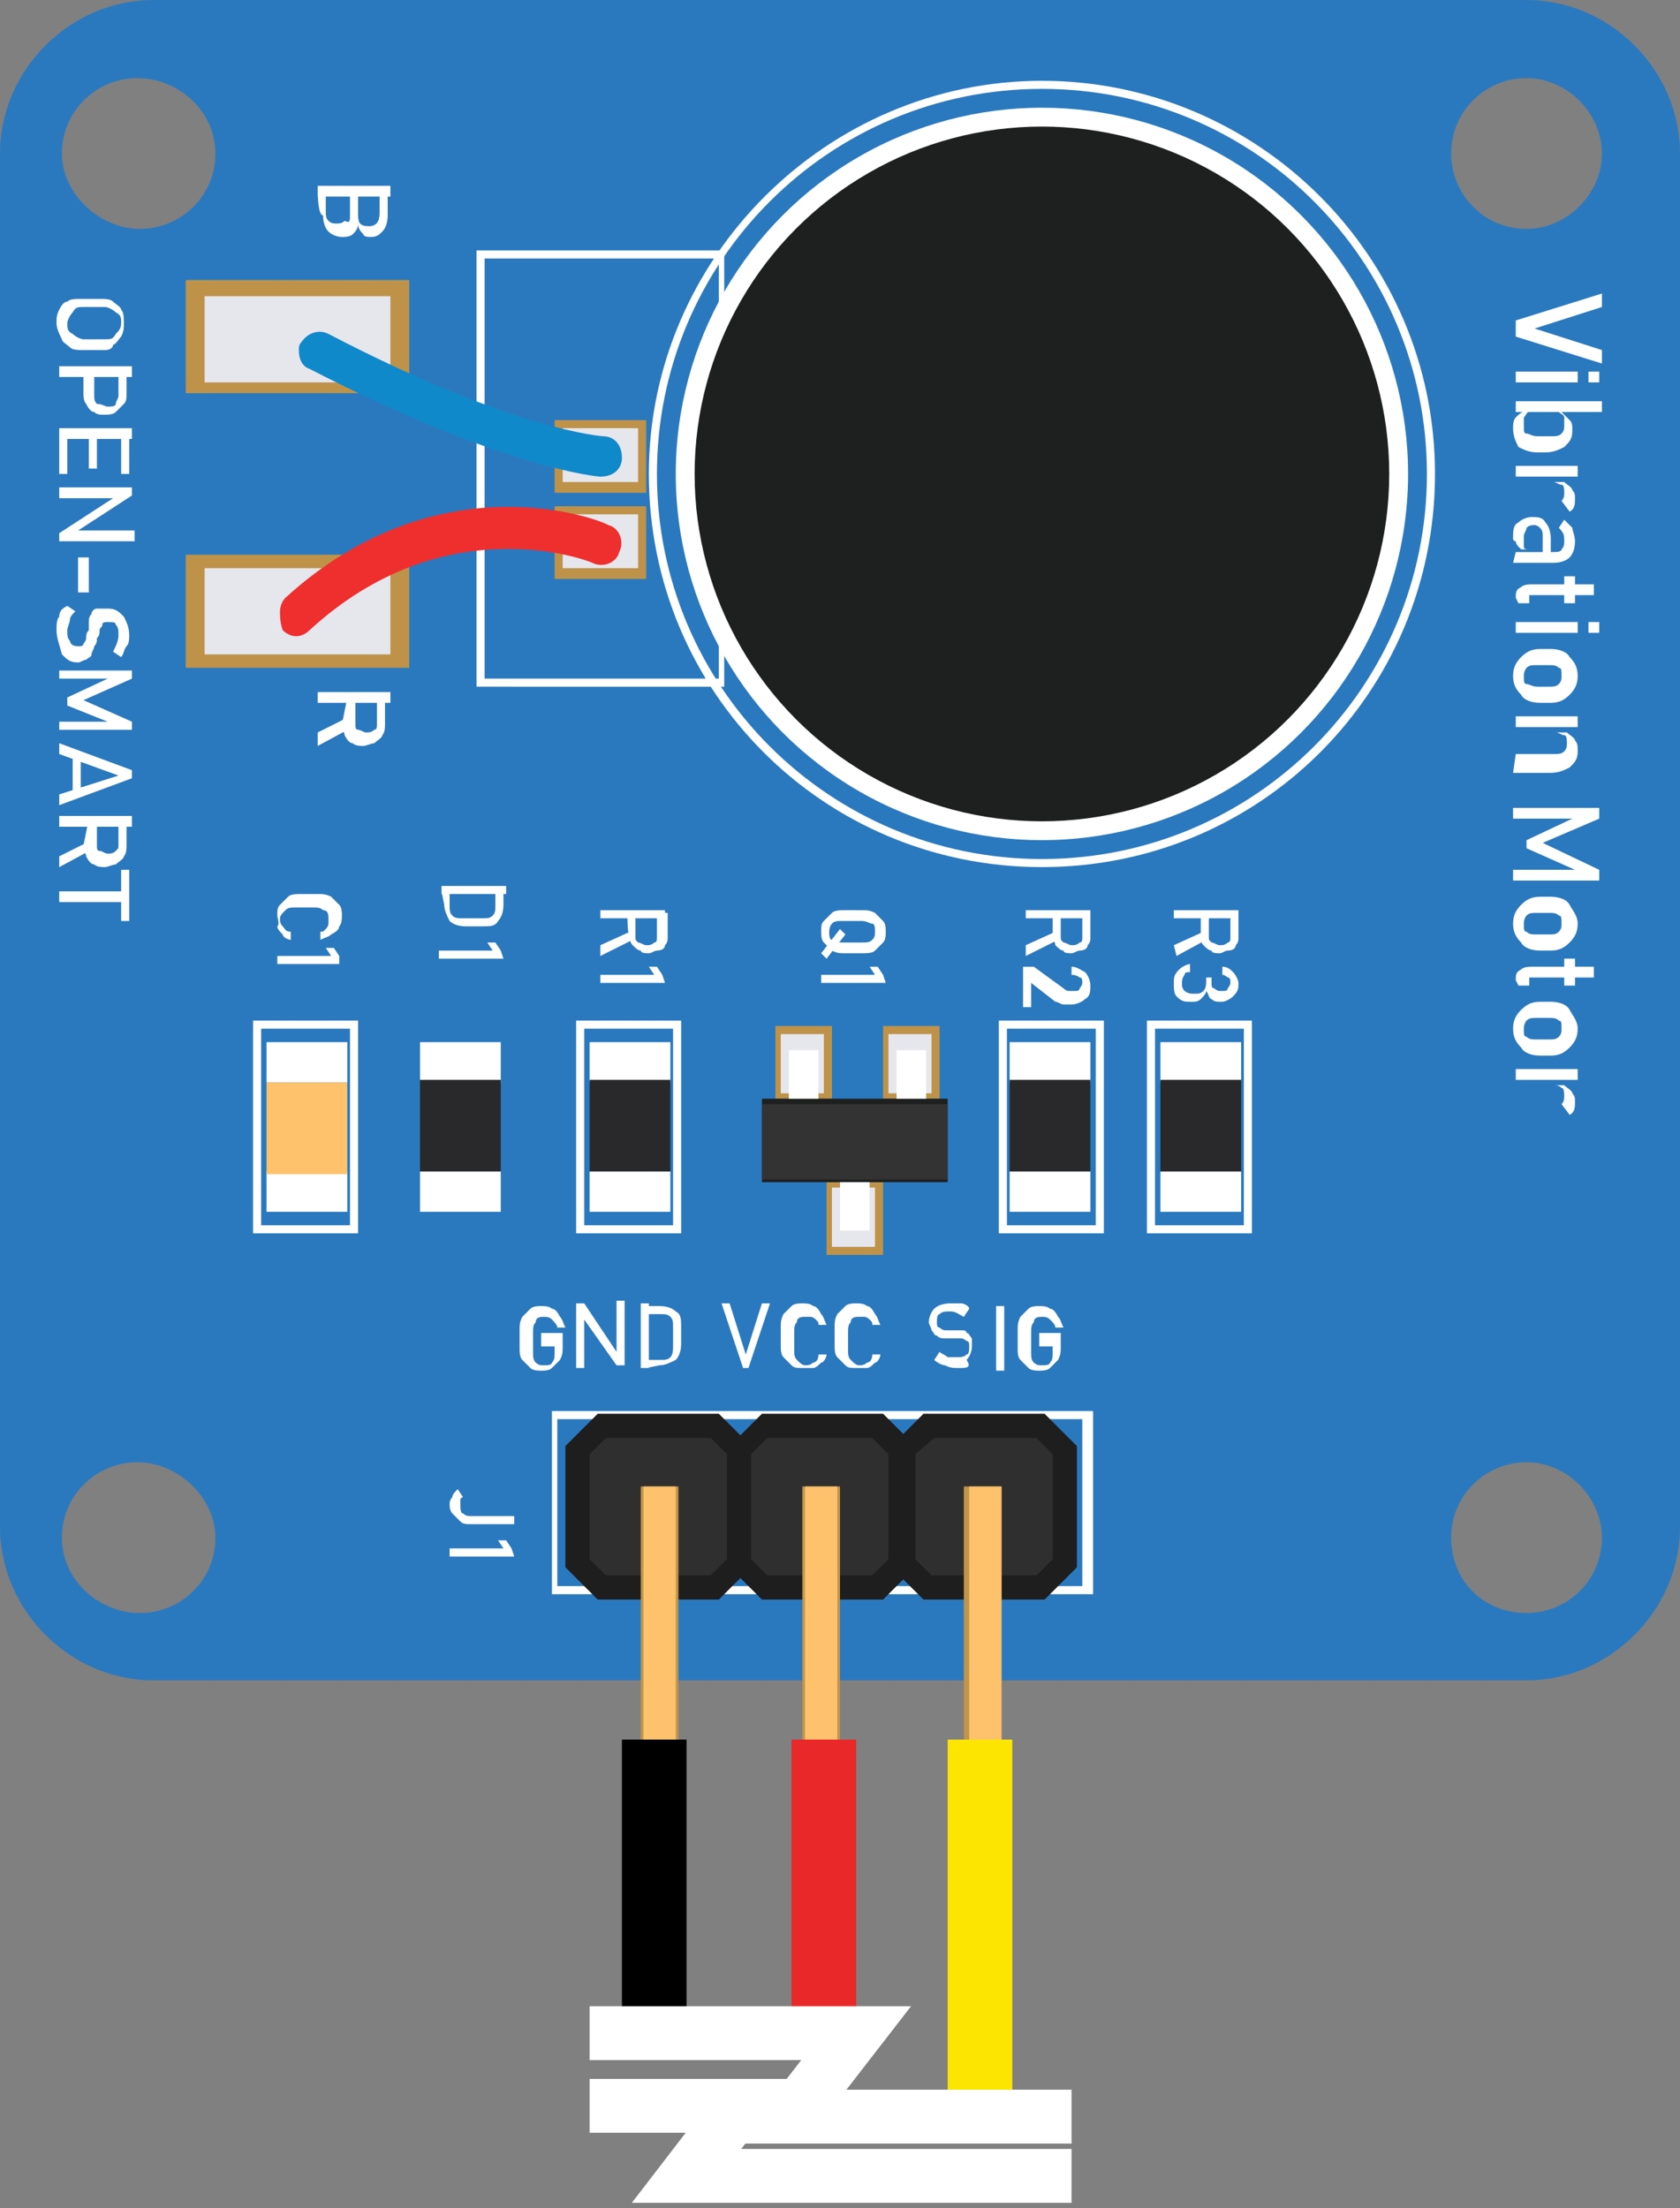 <?xml version="1.0" encoding="utf-8"?>
<!-- Generator: Adobe Illustrator 23.0.1, SVG Export Plug-In . SVG Version: 6.00 Build 0)  -->
<svg version="1.1" id="Layer_1" xmlns="http://www.w3.org/2000/svg" xmlns:xlink="http://www.w3.org/1999/xlink" x="0px" y="0px"
	 viewBox="0 0 62.4 82" style="enable-background:new 0 0 62.4 82;" xml:space="preserve">
<rect x="0" y="0" width="62.4" height="82" fill="#808080" stroke="none"/>
<style type="text/css">
	.st0{display:none;}
	.st1{fill:#2A79BF;}
	.st2{fill:#FFFFFF;}
	.st3{fill:#BE9349;}
	.st4{fill:#E6E6ED;}
	.st5{fill:#1089CA;}
	.st6{fill:#EE2F2E;}
	.st7{fill:#1E201F;}
	.st8{fill:#302F2F;}
	.st9{fill:#1E1E1E;}
	.st10{fill:#C1954C;}
	.st11{fill:#FDC26B;}
	.st12{fill:#FFD49C;}
	.st13{fill:#29292B;}
	.st14{fill:#323332;}
	.st15{fill:#FCE500;}
	.st16{fill:#E9282A;}
	.st17{fill:none;stroke:#FFFFFF;stroke-width:2;stroke-miterlimit:10;}
</style>
<g class="st0">
</g>
<g id="PCB">
</g>
<g id="silk_screen">
</g>
<g id="Pad">
</g>
<g id="component">
	<g>
		<g>
			<g>
				<path class="st1" d="M62.4,56.7v-51c0-3.1-2.6-5.7-5.7-5.7h-51C2.6,0,0,2.6,0,5.7v51c0,3.1,2.6,5.7,5.7,5.7h51
					C59.8,62.4,62.4,59.8,62.4,56.7z M2.3,5.7c0-1.6,1.3-2.8,2.8-2.8S8,4.1,8,5.7S6.7,8.5,5.2,8.5S2.3,7.2,2.3,5.7z M53.9,5.7
					c0-1.6,1.3-2.8,2.8-2.8s2.8,1.3,2.8,2.8s-1.3,2.8-2.8,2.8C55.1,8.5,53.9,7.2,53.9,5.7z M2.3,57.1c0-1.6,1.3-2.8,2.8-2.8
					S8,55.6,8,57.1c0,1.6-1.3,2.8-2.8,2.8S2.3,58.7,2.3,57.1z M53.9,57.1c0-1.6,1.3-2.8,2.8-2.8s2.8,1.3,2.8,2.8
					c0,1.6-1.3,2.8-2.8,2.8C55.1,59.9,53.9,58.7,53.9,57.1z"/>
			</g>
		</g>
		<g>
			<path class="st2" d="M24.1,17.6C24.1,9.6,30.7,3,38.7,3s14.6,6.5,14.6,14.6s-6.5,14.6-14.6,14.6S24.1,25.7,24.1,17.6z M53,17.6
				c0-7.9-6.4-14.3-14.3-14.3S24.4,9.7,24.4,17.6s6.4,14.3,14.3,14.3S53,25.5,53,17.6z"/>
		</g>
		<g>
			<path class="st2" d="M17.7,25.6V9.3h9.2v16.2H17.7z M18,9.6v15.6h8.7V9.6H18z"/>
		</g>
		<g>
			<path class="st2" d="M42.6,45.8v-7.9h3.9v7.9H42.6z M42.9,38.2v7.3h3.3v-7.3H42.9z"/>
		</g>
		<g>
			<path class="st2" d="M37.1,45.8v-7.9H41v7.9H37.1z M37.4,38.2v7.3h3.3v-7.3H37.4z"/>
		</g>
		<g>
			<path class="st2" d="M21.4,45.8v-7.9h3.9v7.9H21.4z M21.7,38.2v7.3H25v-7.3H21.7z"/>
		</g>
		<g>
			<path class="st2" d="M9.4,45.8v-7.9h3.9v7.9H9.4z M9.7,38.2v7.3H13v-7.3H9.7z"/>
		</g>
		<g>
			<path class="st2" d="M20.5,59.2v-6.8h20.1v6.8H20.5z M20.7,52.7v6.2h19.5v-6.2H20.7z"/>
		</g>
		<g>
			<path class="st2" d="M11.8,6.9h2.7v0.4h-2.7V6.9z M11.8,7.1h0.3v0.7c0,0.2,0,0.3,0.1,0.4c0.1,0.1,0.2,0.1,0.3,0.1l0,0
				c0.1,0,0.2,0,0.3-0.1C13,8.3,13,8.2,13,8V7.2h0.3V8c0,0.3,0.1,0.4,0.4,0.4s0.4-0.2,0.4-0.5V7.2h0.3V8c0,0.3-0.1,0.5-0.2,0.6
				S14,8.8,13.8,8.8c-0.1,0-0.3,0-0.3-0.1c-0.1-0.1-0.2-0.2-0.2-0.4c0,0.2-0.1,0.3-0.2,0.4c-0.1,0.1-0.3,0.1-0.4,0.1l0,0
				c-0.2,0-0.4-0.1-0.5-0.2c-0.1-0.1-0.2-0.3-0.2-0.6C11.8,8,11.8,7.1,11.8,7.1z"/>
		</g>
		<g>
			<path class="st2" d="M43.6,33.8h2.4v0.3h-2.4V33.8z M44.6,33.9h0.3v0.9c0,0.1,0,0.1,0.1,0.2c0.1,0,0.2,0.1,0.3,0.1s0.2,0,0.3-0.1
				c0.1,0,0.1-0.1,0.1-0.2v-0.9h0.3v0.9c0,0.1,0,0.2-0.1,0.3c0,0.1-0.1,0.2-0.3,0.2c-0.1,0-0.2,0.1-0.3,0.1c-0.1,0-0.3,0-0.3-0.1
				c-0.1,0-0.2-0.1-0.3-0.2s-0.1-0.2-0.1-0.3L44.6,33.9L44.6,33.9z M43.6,35.1l1.1-0.5l0.1,0.3l-1.1,0.6L43.6,35.1L43.6,35.1z"/>
			<path class="st2" d="M43.6,36.5c0-0.2,0-0.3,0.2-0.5c0.1-0.1,0.3-0.2,0.4-0.2l0,0v0.3l0,0c-0.1,0-0.2,0-0.2,0.1
				c0,0-0.1,0.1-0.1,0.3c0,0.1,0,0.2,0.1,0.3c0,0,0.1,0.1,0.3,0.1h0.1c0.1,0,0.2,0,0.3-0.1c0,0,0.1-0.1,0.1-0.3v-0.2H45v0.2
				c0,0.1,0,0.2,0.1,0.2c0,0,0.1,0.1,0.2,0.1h0.1c0.1,0,0.2,0,0.2-0.1c0,0,0.1-0.1,0.1-0.2s0-0.2-0.1-0.2c0,0-0.1-0.1-0.2-0.1l0,0
				v-0.3l0,0c0.2,0,0.3,0.1,0.4,0.2c0.1,0.1,0.2,0.3,0.2,0.4c0,0.2,0,0.3-0.2,0.5c-0.1,0.1-0.3,0.2-0.4,0.2h-0.1
				c-0.1,0-0.2,0-0.3-0.1c-0.1,0-0.1-0.2-0.2-0.3c0,0.1-0.1,0.2-0.2,0.3c-0.1,0.1-0.2,0.1-0.3,0.1h-0.1c-0.2,0-0.3,0-0.5-0.2
				C43.6,36.9,43.6,36.7,43.6,36.5z"/>
		</g>
		<g>
			<path class="st2" d="M56.3,11.9l3.2-1v0.5l-2.5,0.8l2.5,0.8v0.5l-3.2-1V11.9z"/>
			<path class="st2" d="M59,13.8h0.4v0.4H59V13.8z M56.3,13.8h2.3v0.4h-2.3V13.8z"/>
			<path class="st2" d="M56.3,14.9h3.2v0.4h-3.2V14.9z M56.2,15.9c0-0.1,0-0.3,0.1-0.4c0.1-0.1,0.2-0.2,0.3-0.2l0.5,0
				c-0.1,0-0.2,0-0.3,0s-0.1,0.1-0.2,0.2c0,0.1,0,0.1,0,0.3s0,0.3,0.1,0.3s0.2,0.1,0.4,0.1h0.5c0.2,0,0.3,0,0.4-0.1s0.1-0.2,0.1-0.3
				c0-0.1,0-0.2,0-0.3c0-0.1-0.1-0.1-0.2-0.2c-0.1,0-0.1,0-0.3,0l0.4,0c0.1,0.1,0.2,0.2,0.3,0.3c0.1,0.1,0.1,0.2,0.1,0.4
				c0,0.3-0.1,0.4-0.3,0.6c-0.2,0.1-0.4,0.2-0.7,0.2h-0.3c-0.3,0-0.5-0.1-0.7-0.2C56.3,16.4,56.2,16.2,56.2,15.9z"/>
			<path class="st2" d="M56.3,17.3h2.3v0.4h-2.3V17.3z M58,18.6c0.1-0.1,0.1-0.2,0.1-0.3s0-0.3-0.1-0.3s-0.2-0.1-0.3-0.1l0.4,0
				c0.1,0.1,0.3,0.2,0.3,0.3c0.1,0.1,0.1,0.2,0.1,0.3c0,0.2,0,0.4-0.2,0.5L58,18.6z"/>
			<path class="st2" d="M56.2,20c0-0.3,0-0.5,0.2-0.6c0.1-0.1,0.3-0.2,0.5-0.2c0.2,0,0.4,0,0.5,0.2c0.1,0.1,0.2,0.3,0.2,0.6v0.6
				l-0.3,0v-0.7c0-0.1,0-0.2-0.1-0.3c0,0-0.1-0.1-0.2-0.1c-0.1,0-0.2,0-0.3,0.1c0,0.1-0.1,0.2-0.1,0.3c0,0.2,0,0.3,0,0.4
				s0.1,0.1,0.2,0.1l-0.3,0c0,0-0.1-0.1-0.1-0.1c0,0-0.1-0.1-0.1-0.2C56.3,20.1,56.2,20.1,56.2,20z M56.3,20.5h1.4
				c0.1,0,0.3,0,0.3-0.1c0.1-0.1,0.1-0.2,0.1-0.3c0-0.2,0-0.3-0.2-0.5l0.2-0.3c0.1,0.1,0.2,0.2,0.3,0.3c0,0.1,0.1,0.3,0.1,0.5
				c0,0.3-0.1,0.5-0.2,0.6c-0.1,0.1-0.3,0.2-0.6,0.2h-1.5L56.3,20.5L56.3,20.5z"/>
			<path class="st2" d="M58.1,21.4h0.4v1h-0.4V21.4z M56.3,22.2c0-0.2,0-0.3,0.2-0.4c0.1-0.1,0.3-0.1,0.4-0.1h2.3v0.4h-2.3
				c0,0-0.1,0-0.1,0s0,0,0,0.1v0.2h-0.4L56.3,22.2L56.3,22.2z"/>
			<path class="st2" d="M59,23.1h0.4v0.4H59V23.1z M56.3,23.1h2.3v0.4h-2.3V23.1z"/>
			<path class="st2" d="M56.2,25.1c0-0.3,0.1-0.5,0.3-0.7c0.2-0.2,0.4-0.3,0.7-0.3h0.4c0.3,0,0.6,0.1,0.7,0.3
				c0.2,0.2,0.3,0.4,0.3,0.7s-0.1,0.5-0.3,0.7c-0.2,0.2-0.4,0.3-0.7,0.3h-0.4c-0.3,0-0.6-0.1-0.7-0.3C56.3,25.6,56.2,25.4,56.2,25.1
				z M56.6,25.1c0,0.2,0,0.3,0.1,0.3s0.2,0.1,0.4,0.1h0.4c0.2,0,0.3,0,0.4-0.1s0.1-0.2,0.1-0.3c0-0.2,0-0.3-0.1-0.3
				c-0.1-0.1-0.2-0.1-0.4-0.1h-0.4c-0.2,0-0.3,0-0.4,0.1C56.7,24.8,56.6,24.9,56.6,25.1z"/>
			<path class="st2" d="M56.3,26.6h2.3v0.4h-2.3V26.6z M56.3,28h1.4c0.2,0,0.3,0,0.4-0.1c0.1-0.1,0.1-0.2,0.1-0.3s0-0.3-0.1-0.3
				s-0.2-0.1-0.3-0.1l0.4,0c0.1,0.1,0.3,0.2,0.3,0.3c0.1,0.1,0.1,0.2,0.1,0.4c0,0.3-0.1,0.4-0.3,0.6c-0.2,0.1-0.4,0.2-0.7,0.2h-1.4
				L56.3,28L56.3,28z"/>
			<path class="st2" d="M57.3,31.3l2.1,1v0.4h-3.2v-0.4h2.4l-0.1,0l-1.8-0.8v-0.3l1.7-0.8l0.2,0h-2.4v-0.4h3.2v0.4L57.3,31.3z"/>
			<path class="st2" d="M56.2,34.3c0-0.3,0.1-0.5,0.3-0.7c0.2-0.2,0.4-0.3,0.7-0.3h0.4c0.3,0,0.6,0.1,0.7,0.3s0.3,0.4,0.3,0.7
				c0,0.3-0.1,0.5-0.3,0.7c-0.2,0.2-0.4,0.3-0.7,0.3h-0.4c-0.3,0-0.6-0.1-0.7-0.3C56.3,34.8,56.2,34.6,56.2,34.3z M56.6,34.3
				c0,0.2,0,0.3,0.1,0.3c0.1,0.1,0.2,0.1,0.4,0.1h0.4c0.2,0,0.3,0,0.4-0.1c0.1-0.1,0.1-0.2,0.1-0.3c0-0.2,0-0.3-0.1-0.3
				c-0.1-0.1-0.2-0.1-0.4-0.1h-0.4c-0.2,0-0.3,0-0.4,0.1C56.7,34,56.6,34.1,56.6,34.3z"/>
			<path class="st2" d="M58.1,35.6h0.4v1h-0.4V35.6z M56.3,36.4c0-0.2,0-0.3,0.2-0.4c0.1-0.1,0.3-0.1,0.4-0.1h2.3v0.4h-2.3
				c0,0-0.1,0-0.1,0c0,0,0,0,0,0.1v0.2h-0.4L56.3,36.4L56.3,36.4z"/>
			<path class="st2" d="M56.2,38.2c0-0.3,0.1-0.5,0.3-0.7c0.2-0.2,0.4-0.3,0.7-0.3h0.4c0.3,0,0.6,0.1,0.7,0.3s0.3,0.4,0.3,0.7
				c0,0.3-0.1,0.5-0.3,0.7s-0.4,0.3-0.7,0.3h-0.4c-0.3,0-0.6-0.1-0.7-0.3C56.3,38.7,56.2,38.5,56.2,38.2z M56.6,38.2
				c0,0.2,0,0.3,0.1,0.3c0.1,0.1,0.2,0.1,0.4,0.1h0.4c0.2,0,0.3,0,0.4-0.1c0.1-0.1,0.1-0.2,0.1-0.3c0-0.2,0-0.3-0.1-0.3
				c-0.1-0.1-0.2-0.1-0.4-0.1h-0.4c-0.2,0-0.3,0-0.4,0.1C56.7,37.9,56.6,38,56.6,38.2z"/>
			<path class="st2" d="M56.3,39.7h2.3v0.4h-2.3V39.7z M58,41c0.1-0.1,0.1-0.2,0.1-0.3c0-0.1,0-0.3-0.1-0.3
				c-0.1-0.1-0.2-0.1-0.3-0.1l0.4,0c0.1,0.1,0.3,0.2,0.3,0.3c0.1,0.1,0.1,0.2,0.1,0.3c0,0.2,0,0.4-0.2,0.5L58,41z"/>
		</g>
		<g>
			<path class="st2" d="M38.1,33.8h2.4v0.3h-2.4V33.8z M39.1,33.9h0.3v0.9c0,0.1,0,0.1,0.1,0.2c0.1,0,0.2,0.1,0.3,0.1s0.2,0,0.3-0.1
				c0.1,0,0.1-0.1,0.1-0.2v-0.9h0.3v0.9c0,0.1,0,0.2-0.1,0.3c0,0.1-0.1,0.2-0.3,0.2c-0.1,0-0.2,0.1-0.3,0.1c-0.1,0-0.3,0-0.3-0.1
				c-0.1,0-0.2-0.1-0.3-0.2c0-0.1-0.1-0.2-0.1-0.3L39.1,33.9L39.1,33.9z M38.1,35.1l1.1-0.5l0.1,0.3l-1.2,0.6V35.1z"/>
			<path class="st2" d="M38.1,35.9h0.3l1.1,0.8c0,0,0.1,0.1,0.2,0.1s0.1,0,0.2,0l0,0c0.1,0,0.2,0,0.2-0.1c0,0,0.1-0.1,0.1-0.2
				s0-0.2-0.1-0.2c0,0-0.1-0.1-0.3-0.1l0,0v-0.3l0,0c0.2,0,0.3,0.1,0.5,0.2c0.1,0.1,0.2,0.3,0.2,0.5c0,0.2,0,0.4-0.2,0.5
				c-0.1,0.1-0.3,0.2-0.5,0.2l0,0c-0.1,0-0.2,0-0.3,0c-0.1,0-0.2-0.1-0.3-0.1l-0.9-0.7v0.9h-0.3V35.9z"/>
		</g>
		<g>
			<path class="st2" d="M30.5,34.6c0-0.2,0-0.3,0.1-0.4c0.1-0.1,0.2-0.2,0.3-0.3c0.1-0.1,0.3-0.1,0.5-0.1H32c0.2,0,0.3,0,0.5,0.1
				c0.1,0.1,0.2,0.2,0.3,0.3s0.1,0.3,0.1,0.4s0,0.3-0.1,0.4c-0.1,0.1-0.2,0.2-0.3,0.3s-0.3,0.1-0.5,0.1h-0.6c-0.2,0-0.3,0-0.5-0.1
				c-0.1-0.1-0.2-0.2-0.3-0.3C30.5,34.9,30.5,34.7,30.5,34.6z M30.8,34.6c0,0.1,0,0.3,0.1,0.3c0.1,0.1,0.2,0.1,0.4,0.1H32
				c0.2,0,0.3,0,0.4-0.1c0.1-0.1,0.1-0.2,0.1-0.3c0-0.1,0-0.3-0.1-0.3s-0.2-0.1-0.4-0.1h-0.7c-0.2,0-0.3,0-0.4,0.1
				C30.9,34.3,30.8,34.4,30.8,34.6z M30.5,35.4l0.7-0.9l0.2,0.2l-0.7,0.9L30.5,35.4z"/>
			<path class="st2" d="M32.9,36.5h-2.4v-0.3h2l-0.2-0.3h0.3l0.2,0.3L32.9,36.5L32.9,36.5z"/>
		</g>
		<g>
			<path class="st2" d="M22.3,33.8h2.4v0.3h-2.4V33.8z M23.3,33.9h0.3v0.9c0,0.1,0,0.1,0.1,0.2c0.1,0,0.2,0.1,0.3,0.1
				c0.1,0,0.2,0,0.3-0.1c0.1,0,0.1-0.1,0.1-0.2v-0.9h0.4v0.9c0,0.1,0,0.2-0.1,0.3c0,0.1-0.1,0.2-0.3,0.2c-0.1,0-0.2,0.1-0.3,0.1
				s-0.3,0-0.3-0.1c-0.1,0-0.2-0.1-0.3-0.2s-0.1-0.2-0.1-0.3C23.3,34.8,23.3,33.9,23.3,33.9z M22.3,35.1l1.1-0.5l0.1,0.3l-1.2,0.6
				V35.1z"/>
			<path class="st2" d="M24.7,36.5h-2.4v-0.3h2l-0.2-0.3h0.3l0.2,0.3L24.7,36.5L24.7,36.5z"/>
		</g>
		<g>
			<path class="st2" d="M16.4,32.9h2.4v0.3h-2.4V32.9z M16.4,33.1h0.3v0.5c0,0.2,0,0.3,0.1,0.4c0.1,0.1,0.2,0.1,0.4,0.1h0.7
				c0.2,0,0.3,0,0.4-0.1c0.1-0.1,0.1-0.2,0.1-0.4v-0.5h0.3v0.5c0,0.3-0.1,0.5-0.2,0.6c-0.1,0.2-0.3,0.2-0.6,0.2h-0.6
				c-0.3,0-0.5-0.1-0.6-0.2c-0.1-0.2-0.2-0.4-0.2-0.6L16.4,33.1L16.4,33.1z"/>
			<path class="st2" d="M18.7,35.6h-2.4v-0.3h2l-0.2-0.3h0.3l0.2,0.3L18.7,35.6L18.7,35.6z"/>
		</g>
		<g>
			<path class="st2" d="M10.3,34c0-0.2,0-0.3,0.1-0.4c0.1-0.1,0.2-0.2,0.3-0.3c0.1-0.1,0.3-0.1,0.5-0.1h0.6c0.2,0,0.3,0,0.5,0.1
				c0.1,0.1,0.2,0.2,0.3,0.3c0.1,0.1,0.1,0.3,0.1,0.4c0,0.1,0,0.3-0.1,0.4c0,0.1-0.1,0.2-0.3,0.3c-0.1,0.1-0.2,0.1-0.4,0.2v-0.3
				c0.1,0,0.1,0,0.2-0.1c0,0,0.1-0.1,0.1-0.2c0-0.1,0-0.1,0-0.2c0-0.1,0-0.3-0.2-0.3c-0.1-0.1-0.2-0.1-0.4-0.1h-0.6
				c-0.2,0-0.3,0-0.4,0.1c-0.1,0.1-0.2,0.2-0.2,0.3c0,0.1,0,0.2,0.1,0.3s0.1,0.2,0.3,0.2v0.3c-0.1,0-0.3-0.1-0.3-0.2
				c-0.1-0.1-0.2-0.2-0.2-0.3C10.4,34.3,10.3,34.1,10.3,34z"/>
			<path class="st2" d="M12.7,35.8h-2.4v-0.3h2l-0.2-0.3h0.3l0.2,0.3V35.8z"/>
		</g>
		<g>
			<path class="st2" d="M16.7,55.9c0-0.1,0-0.2,0.1-0.3c0-0.1,0.1-0.2,0.2-0.3l0.2,0.3c0,0-0.1,0-0.1,0.1c0,0,0,0.1,0,0.2
				c0,0.1,0,0.3,0.1,0.3c0.1,0.1,0.2,0.1,0.3,0.1h1.6v0.3h-1.6c-0.2,0-0.3,0-0.4-0.1c-0.1-0.1-0.2-0.2-0.3-0.3
				C16.8,56.2,16.7,56.1,16.7,55.9z"/>
			<path class="st2" d="M19.1,57.8h-2.4v-0.3h2l-0.2-0.3h0.3l0.2,0.3L19.1,57.8L19.1,57.8z"/>
		</g>
		<g>
			<path class="st2" d="M20.1,49.5h0.8V50c0,0.2,0,0.3-0.1,0.5c-0.1,0.1-0.2,0.2-0.3,0.3s-0.3,0.1-0.4,0.1s-0.3,0-0.4-0.1
				c-0.1-0.1-0.2-0.2-0.3-0.3s-0.1-0.3-0.1-0.4v-0.7c0-0.2,0-0.3,0.1-0.5c0.1-0.1,0.2-0.2,0.3-0.3c0.1-0.1,0.3-0.1,0.4-0.1
				c0.1,0,0.3,0,0.4,0.1c0.1,0,0.2,0.1,0.3,0.3c0.1,0.1,0.1,0.2,0.2,0.4h-0.3c0-0.1-0.1-0.2-0.2-0.3c-0.1-0.1-0.2-0.1-0.3-0.1
				c-0.1,0-0.3,0-0.3,0.2c-0.1,0.1-0.1,0.2-0.1,0.4v0.7c0,0.2,0,0.3,0.1,0.4c0.1,0.1,0.2,0.1,0.3,0.1s0.3,0,0.3-0.1
				c0.1-0.1,0.1-0.2,0.1-0.4V50h-0.5L20.1,49.5L20.1,49.5z"/>
			<path class="st2" d="M21.4,50.8v-2.4h0.3l1.2,1.8l0,0v-1.9h0.3v2.4h-0.3L21.7,49l0,0v1.8C21.8,50.8,21.4,50.8,21.4,50.8z"/>
			<path class="st2" d="M24,50.8v-0.3h0.5c0.2,0,0.3,0,0.4-0.1S25,50.1,25,50v-0.7c0-0.2,0-0.3-0.1-0.4c-0.1-0.1-0.2-0.1-0.4-0.1H24
				v-0.3h0.5c0.3,0,0.5,0.1,0.6,0.2c0.2,0.1,0.2,0.3,0.2,0.6v0.6c0,0.3-0.1,0.5-0.2,0.6c-0.2,0.1-0.4,0.2-0.6,0.2L24,50.8L24,50.8z
				 M23.8,50.8v-2.4h0.3v2.4H23.8z"/>
		</g>
		<g>
			<path class="st2" d="M27.6,50.8l-0.8-2.4h0.3l0.6,1.9l0.6-1.9h0.3l-0.8,2.4H27.6z"/>
			<path class="st2" d="M29.8,50.8c-0.2,0-0.3,0-0.4-0.1c-0.1-0.1-0.2-0.2-0.3-0.3c-0.1-0.1-0.1-0.3-0.1-0.5v-0.6
				c0-0.2,0-0.3,0.1-0.5c0.1-0.1,0.2-0.2,0.3-0.3s0.3-0.1,0.4-0.1c0.1,0,0.3,0,0.4,0.1c0.1,0,0.2,0.1,0.3,0.3
				c0.1,0.1,0.1,0.2,0.2,0.4h-0.3c0-0.1,0-0.1-0.1-0.2c0,0-0.1-0.1-0.2-0.1c-0.1,0-0.1,0-0.2,0c-0.1,0-0.3,0-0.3,0.2
				c-0.1,0.1-0.1,0.2-0.1,0.4v0.6c0,0.2,0,0.3,0.1,0.4c0.1,0.1,0.2,0.2,0.3,0.2c0.1,0,0.2,0,0.3-0.1c0.1,0,0.2-0.1,0.2-0.3h0.3
				c0,0.1-0.1,0.3-0.2,0.3c-0.1,0.1-0.2,0.2-0.3,0.2C30,50.8,29.9,50.8,29.8,50.8z"/>
			<path class="st2" d="M31.8,50.8c-0.2,0-0.3,0-0.4-0.1c-0.1-0.1-0.2-0.2-0.3-0.3S31,50.1,31,49.9v-0.6c0-0.2,0-0.3,0.1-0.5
				c0.1-0.1,0.2-0.2,0.3-0.3s0.3-0.1,0.4-0.1c0.1,0,0.3,0,0.4,0.1c0.1,0,0.2,0.1,0.3,0.3c0.1,0.1,0.1,0.2,0.2,0.4h-0.3
				c0-0.1,0-0.1-0.1-0.2c0,0-0.1-0.1-0.2-0.1c0,0-0.1,0-0.2,0c-0.1,0-0.3,0-0.3,0.2c-0.1,0.1-0.1,0.2-0.1,0.4v0.6
				c0,0.2,0,0.3,0.1,0.4c0.1,0.1,0.2,0.2,0.3,0.2c0.1,0,0.2,0,0.3-0.1c0.1,0,0.2-0.1,0.2-0.3h0.3c0,0.1-0.1,0.3-0.2,0.3
				c-0.1,0.1-0.2,0.2-0.3,0.2C32,50.8,32,50.8,31.8,50.8z"/>
		</g>
		<g>
			<path class="st2" d="M35.6,50.8c-0.2,0-0.3,0-0.5-0.1c-0.1,0-0.3-0.1-0.4-0.2l0.2-0.3c0.1,0.1,0.2,0.1,0.3,0.2c0.1,0,0.2,0,0.3,0
				c0.2,0,0.3,0,0.4-0.1c0.1,0,0.1-0.2,0.1-0.3l0,0c0-0.1,0-0.2-0.1-0.2c0,0-0.1-0.1-0.2-0.1c-0.1,0-0.2,0-0.3,0s-0.2,0-0.3,0
				s-0.2,0-0.3-0.1c-0.1,0-0.1-0.1-0.2-0.2c0-0.1-0.1-0.2-0.1-0.3l0,0c0-0.2,0.1-0.4,0.2-0.5c0.1-0.1,0.3-0.2,0.6-0.2
				c0.1,0,0.3,0,0.4,0c0.1,0,0.3,0.1,0.3,0.2l-0.2,0.3c-0.2-0.1-0.3-0.2-0.5-0.2c-0.2,0-0.3,0-0.4,0.1c-0.1,0-0.1,0.2-0.1,0.3l0,0
				c0,0.1,0,0.2,0.1,0.2c0,0,0.1,0.1,0.2,0.1c0.1,0,0.2,0,0.3,0c0.1,0,0.2,0,0.3,0c0.1,0,0.2,0,0.2,0.1c0.1,0,0.1,0.1,0.2,0.2
				c0,0,0,0.2,0,0.3l0,0c0,0.2-0.1,0.4-0.2,0.5C36.1,50.8,35.9,50.8,35.6,50.8z"/>
			<path class="st2" d="M37.3,48.5v2.4h-0.3v-2.4H37.3z"/>
			<path class="st2" d="M38.6,49.5h0.8V50c0,0.2,0,0.3-0.1,0.5c-0.1,0.1-0.2,0.2-0.3,0.3c-0.1,0.1-0.3,0.1-0.4,0.1s-0.3,0-0.4-0.1
				c-0.1-0.1-0.2-0.2-0.3-0.3s-0.1-0.3-0.1-0.4v-0.7c0-0.2,0-0.3,0.1-0.5c0.1-0.1,0.2-0.2,0.3-0.3c0.1-0.1,0.3-0.1,0.4-0.1
				c0.1,0,0.3,0,0.4,0.1c0.1,0,0.2,0.1,0.3,0.3c0.1,0.1,0.1,0.2,0.2,0.4h-0.3c0-0.1-0.1-0.2-0.2-0.3c-0.1-0.1-0.2-0.1-0.3-0.1
				c-0.1,0-0.3,0-0.3,0.2c-0.1,0.1-0.1,0.2-0.1,0.4v0.7c0,0.2,0,0.3,0.1,0.4c0.1,0.1,0.2,0.1,0.3,0.1c0.1,0,0.3,0,0.3-0.1
				c0.1-0.1,0.1-0.2,0.1-0.4V50h-0.5L38.6,49.5L38.6,49.5z"/>
		</g>
		<g>
			<path class="st2" d="M2.1,12c0-0.2,0-0.3,0.1-0.5c0.1-0.2,0.2-0.3,0.3-0.3c0.1-0.1,0.3-0.1,0.5-0.1h0.7c0.2,0,0.4,0,0.5,0.1
				c0.1,0.1,0.3,0.2,0.3,0.3c0.1,0.1,0.1,0.3,0.1,0.5s0,0.3-0.1,0.5c-0.1,0.1-0.2,0.3-0.3,0.3C4.2,12.9,4.1,13,3.9,13H3.1
				c-0.2,0-0.4,0-0.5-0.1c-0.1-0.1-0.3-0.2-0.3-0.3C2.2,12.4,2.1,12.2,2.1,12z M2.5,12c0,0.2,0,0.3,0.2,0.4c0.1,0.1,0.3,0.2,0.4,0.2
				h0.8c0.2,0,0.3,0,0.4-0.2c0.1-0.1,0.2-0.2,0.2-0.4s0-0.3-0.2-0.4c-0.1-0.1-0.3-0.2-0.4-0.2H3.1c-0.2,0-0.3,0-0.4,0.2
				C2.6,11.7,2.5,11.9,2.5,12z"/>
			<path class="st2" d="M2.2,13.6h2.7v0.4H2.2V13.6z M3.2,13.8h0.3v0.9c0,0.1,0,0.2,0.1,0.3C3.8,15,3.9,15.1,4,15.1s0.3,0,0.3-0.1
				s0.1-0.2,0.1-0.3v-0.9h0.3v0.8c0,0.2,0,0.3-0.1,0.4c-0.1,0.1-0.2,0.2-0.3,0.3c-0.1,0.1-0.3,0.1-0.4,0.1c-0.2,0-0.3,0-0.4-0.1
				c-0.1,0-0.2-0.1-0.3-0.3c-0.1-0.1-0.1-0.3-0.1-0.4V13.8z"/>
			<path class="st2" d="M2.2,15.9h2.7v0.4H2.2V15.9z M4.5,16.1h0.3v1.5H4.5V16.1z M3.3,16.1h0.3v1.3H3.3V16.1z M2.2,16.1h0.3v1.5
				H2.2V16.1z"/>
			<path class="st2" d="M2.2,18.1h2.7v0.3l-2,1.3l0,0h2.1v0.4H2.2v-0.3l2-1.3l0,0H2.2V18.1z"/>
			<path class="st2" d="M3.3,20.7V22H2.9v-1.3H3.3z"/>
			<path class="st2" d="M2.1,23.4c0-0.2,0-0.4,0.1-0.5c0-0.2,0.1-0.3,0.3-0.4l0.3,0.2c-0.1,0.1-0.2,0.2-0.2,0.3
				c0,0.1-0.1,0.3-0.1,0.4c0,0.2,0,0.3,0.1,0.4C2.6,23.9,2.7,24,2.9,24l0,0c0.1,0,0.2,0,0.2-0.1c0,0,0.1-0.1,0.1-0.2
				c0-0.1,0-0.2,0.1-0.3c0-0.1,0-0.2,0-0.3c0-0.1,0-0.2,0.1-0.3c0-0.1,0.1-0.2,0.2-0.2c0.1,0,0.2,0,0.4,0l0,0c0.3,0,0.4,0.1,0.6,0.3
				c0.1,0.2,0.2,0.4,0.2,0.7c0,0.1,0,0.3-0.1,0.4s-0.1,0.3-0.2,0.4l-0.3-0.2c0.1-0.2,0.2-0.4,0.2-0.6c0-0.2,0-0.3-0.1-0.4
				c0-0.1-0.1-0.1-0.3-0.1l0,0c-0.1,0-0.2,0-0.2,0.1s-0.1,0.1-0.1,0.2c0,0.1,0,0.2-0.1,0.3c0,0.1,0,0.2-0.1,0.3
				c0,0.1-0.1,0.2-0.1,0.3c0,0.1-0.1,0.1-0.2,0.2c-0.1,0-0.2,0.1-0.3,0.1l0,0c-0.3,0-0.4-0.1-0.6-0.3C2.2,23.9,2.1,23.7,2.1,23.4z"
				/>
			<path class="st2" d="M3.1,26l1.8,0.8v0.3H2.2v-0.3h2H4l-1.5-0.6v-0.3L4,25.2h0.2h-2v-0.3h2.7v0.3L3.1,26z"/>
			<path class="st2" d="M2.2,27.6l2.7,1v0.3l-2.7,1v-0.4l2.2-0.7L2.2,28V27.6z M2.7,28h0.3v1.4H2.7V28z"/>
			<path class="st2" d="M2.2,30.3h2.7v0.4H2.2V30.3z M3.3,30.4h0.3v1c0,0.1,0,0.2,0.1,0.2s0.2,0.1,0.3,0.1s0.2,0,0.3-0.1
				s0.1-0.1,0.1-0.2v-1h0.3v1c0,0.1,0,0.3-0.1,0.4c0,0.1-0.2,0.2-0.3,0.3c-0.1,0-0.3,0.1-0.4,0.1c-0.1,0-0.3,0-0.4-0.1
				c-0.1,0-0.2-0.1-0.3-0.3c0-0.1-0.1-0.2-0.1-0.4L3.3,30.4L3.3,30.4z M2.2,31.8l1.2-0.6l0.1,0.3l-1.3,0.7V31.8z"/>
			<path class="st2" d="M4.5,32.3h0.3v1.9H4.5V32.3z M2.2,33.1h2.5v0.4H2.2V33.1z"/>
		</g>
		<g>
			<path class="st2" d="M11.8,25.7h2.7v0.4h-2.7V25.7z M12.9,25.9h0.3v1c0,0.1,0,0.2,0.1,0.2c0.1,0,0.2,0.1,0.3,0.1s0.2,0,0.3-0.1
				c0.1,0,0.1-0.1,0.1-0.2v-1h0.3v1c0,0.1,0,0.3-0.1,0.4c0,0.1-0.2,0.2-0.3,0.3c-0.1,0-0.3,0.1-0.4,0.1s-0.3,0-0.4-0.1
				c-0.1,0-0.2-0.1-0.3-0.3c0-0.1-0.1-0.2-0.1-0.4L12.9,25.9L12.9,25.9z M11.8,27.2l1.2-0.6l0.1,0.4l-1.3,0.7V27.2z"/>
		</g>
		<g>
			<g>
				<g>
					<rect x="20.6" y="15.6" class="st3" width="3.4" height="2.7"/>
				</g>
			</g>
			<g>
				<g>
					<rect x="20.9" y="15.9" class="st4" width="2.8" height="2"/>
				</g>
			</g>
		</g>
		<g>
			<g>
				<g>
					<rect x="6.9" y="10.4" class="st3" width="8.3" height="4.2"/>
				</g>
			</g>
			<g>
				<g>
					<rect x="7.6" y="11" class="st4" width="6.9" height="3.2"/>
				</g>
			</g>
		</g>
		<g>
			<g>
				<g>
					<rect x="6.9" y="20.6" class="st3" width="8.3" height="4.2"/>
				</g>
			</g>
			<g>
				<g>
					<rect x="7.6" y="21.1" class="st4" width="6.9" height="3.2"/>
				</g>
			</g>
		</g>
		<g>
			<g>
				<g>
					<rect x="20.6" y="18.8" class="st3" width="3.4" height="2.7"/>
				</g>
			</g>
			<g>
				<g>
					<rect x="20.9" y="19.1" class="st4" width="2.8" height="2"/>
				</g>
			</g>
		</g>
		<g>
			<g>
				<g>
					<rect x="32.8" y="38.1" class="st3" width="2.1" height="2.7"/>
				</g>
			</g>
			<g>
				<g>
					<rect x="33" y="38.4" class="st4" width="1.6" height="2.2"/>
				</g>
			</g>
		</g>
		<g>
			<g>
				<g>
					<rect x="30.7" y="43.9" class="st3" width="2.1" height="2.7"/>
				</g>
			</g>
			<g>
				<g>
					<rect x="30.9" y="44.1" class="st4" width="1.6" height="2.2"/>
				</g>
			</g>
		</g>
		<g>
			<g>
				<g>
					<rect x="28.8" y="38.1" class="st3" width="2.1" height="2.7"/>
				</g>
			</g>
			<g>
				<g>
					<rect x="29" y="38.4" class="st4" width="1.6" height="2.2"/>
				</g>
			</g>
		</g>
		<g>
			<path class="st5" d="M11.1,13c0-0.1,0-0.2,0.1-0.3c0.2-0.3,0.6-0.5,1-0.3c6.9,3.6,10.2,3.8,10.2,3.8c0.4,0,0.7,0.3,0.7,0.8
				c0,0.4-0.3,0.7-0.8,0.7c-0.1,0-3.6-0.3-10.8-4C11.2,13.6,11.1,13.3,11.1,13z"/>
		</g>
		<g>
			<path class="st6" d="M10.4,22.7c0-0.2,0.1-0.4,0.2-0.5c5.7-5.2,11.7-2.9,12-2.7c0.4,0.1,0.6,0.6,0.4,1c-0.1,0.4-0.6,0.6-1,0.4
				c-0.2-0.1-5.5-2.1-10.5,2.5c-0.3,0.3-0.7,0.3-1,0C10.4,23.1,10.4,22.9,10.4,22.7z"/>
		</g>
		<g>
			<g>
				<circle class="st2" cx="38.7" cy="17.6" r="13.6"/>
			</g>
		</g>
		<g>
			<g>
				<circle class="st7" cx="38.7" cy="17.6" r="12.9"/>
			</g>
		</g>
		<g>
			<g>
				<g>
					<g>
						<path class="st8" d="M22.9,52.9h3.3c0.5,0.5,0.8,0.8,1.4,1.4v3.3c-0.5,0.5-0.8,0.8-1.4,1.4h-3.3c-0.5-0.5-0.8-0.8-1.4-1.4
							v-3.3C22,53.7,22.3,53.4,22.9,52.9z"/>
					</g>
					<g>
						<path class="st9" d="M21,58.2v-4.5l1.2-1.2h4.5l1.2,1.2v4.5l-1.2,1.2h-4.5L21,58.2z M21.9,54v3.9l0.6,0.6h3.9l0.6-0.6V54
							l-0.6-0.6h-3.9L21.9,54z"/>
					</g>
				</g>
			</g>
			<g>
				<g>
					<g>
						<rect x="23.8" y="55.2" class="st10" width="1.4" height="19"/>
					</g>
				</g>
				<g>
					<g>
						<rect x="23.9" y="55.2" class="st11" width="1.2" height="19"/>
					</g>
				</g>
				<g>
					<g>
						<polygon class="st11" points="24.9,75.2 25.2,74.2 23.8,74.2 24.1,75.2 						"/>
					</g>
				</g>
				<g>
					<g>
						<polygon class="st12" points="24.9,75.2 25.1,74.2 23.9,74.2 24.1,75.2 						"/>
					</g>
				</g>
			</g>
			<g>
				<g>
					<g>
						<path class="st8" d="M28.9,52.9h3.3c0.5,0.5,0.8,0.8,1.4,1.4v3.3c-0.5,0.5-0.8,0.8-1.4,1.4h-3.3c-0.5-0.5-0.8-0.8-1.4-1.4
							v-3.3C28.1,53.7,28.4,53.4,28.9,52.9z"/>
					</g>
					<g>
						<path class="st9" d="M27.1,58.2v-4.5l1.2-1.2h4.5l1.2,1.2v4.5l-1.2,1.2h-4.5L27.1,58.2z M27.9,54v3.9l0.6,0.6h3.9l0.6-0.6V54
							l-0.6-0.6h-3.9L27.9,54z"/>
					</g>
				</g>
			</g>
			<g>
				<g>
					<g>
						<rect x="29.8" y="55.2" class="st10" width="1.4" height="19"/>
					</g>
				</g>
				<g>
					<g>
						<rect x="29.9" y="55.2" class="st11" width="1.2" height="19"/>
					</g>
				</g>
				<g>
					<g>
						<polygon class="st11" points="31,75.2 31.3,74.2 29.8,74.2 30.1,75.2 						"/>
					</g>
				</g>
				<g>
					<g>
						<polygon class="st12" points="31,75.2 31.1,74.2 29.9,74.2 30.1,75.2 						"/>
					</g>
				</g>
			</g>
			<g>
				<g>
					<g>
						<path class="st8" d="M34.9,52.9h3.3c0.5,0.5,0.8,0.8,1.4,1.4v3.3c-0.5,0.5-0.8,0.8-1.4,1.4h-3.3c-0.5-0.5-0.8-0.8-1.4-1.4
							v-3.3C34.1,53.7,34.4,53.4,34.9,52.9z"/>
					</g>
					<g>
						<path class="st9" d="M33.1,58.2v-4.5l1.2-1.2h4.5l1.2,1.2v4.5l-1.2,1.2h-4.5L33.1,58.2z M34,54v3.9l0.6,0.6h3.9l0.6-0.6V54
							l-0.6-0.6h-3.8L34,54z"/>
					</g>
				</g>
			</g>
			<g>
				<g>
					<g>
						<rect x="35.8" y="55.2" class="st10" width="1.4" height="19"/>
					</g>
				</g>
				<g>
					<g>
						<rect x="36" y="55.2" class="st11" width="1.2" height="19"/>
					</g>
				</g>
				<g>
					<g>
						<polygon class="st11" points="37,75.2 37.3,74.2 35.8,74.2 36.1,75.2 						"/>
					</g>
				</g>
				<g>
					<g>
						<polygon class="st12" points="37,75.2 37.2,74.2 35.9,74.2 36.1,75.2 						"/>
					</g>
				</g>
			</g>
		</g>
		<g id="_x3C_Group_x3E__Capacitor_74_">
			<g>
				<g>
					<rect x="43.1" y="38.7" class="st2" width="3" height="1.5"/>
				</g>
			</g>
			<g>
				<g>
					<rect x="43.1" y="43.5" class="st2" width="3" height="1.5"/>
				</g>
			</g>
			<g>
				<g>
					<rect x="43.1" y="40.1" class="st13" width="3" height="3.4"/>
				</g>
			</g>
		</g>
		<g id="_x3C_Group_x3E__Capacitor_1_">
			<g>
				<g>
					<rect x="37.5" y="38.7" class="st2" width="3" height="1.5"/>
				</g>
			</g>
			<g>
				<g>
					<rect x="37.5" y="43.5" class="st2" width="3" height="1.5"/>
				</g>
			</g>
			<g>
				<g>
					<rect x="37.5" y="40.1" class="st13" width="3" height="3.4"/>
				</g>
			</g>
		</g>
		<g id="_x3C_Group_x3E__Capacitor_2_">
			<g>
				<g>
					<rect x="21.9" y="38.7" class="st2" width="3" height="1.5"/>
				</g>
			</g>
			<g>
				<g>
					<rect x="21.9" y="43.5" class="st2" width="3" height="1.5"/>
				</g>
			</g>
			<g>
				<g>
					<rect x="21.9" y="40.1" class="st13" width="3" height="3.4"/>
				</g>
			</g>
		</g>
		<g id="_x3C_Group_x3E__Capacitor_3_">
			<g>
				<g>
					<rect x="15.6" y="38.7" class="st2" width="3" height="1.5"/>
				</g>
			</g>
			<g>
				<g>
					<rect x="15.6" y="43.5" class="st2" width="3" height="1.5"/>
				</g>
			</g>
			<g>
				<g>
					<rect x="15.6" y="40.1" class="st13" width="3" height="3.4"/>
				</g>
			</g>
		</g>
		<g id="_x3C_Group_x3E__Capacitor_4_">
			<g>
				<g>
					<rect x="9.9" y="38.7" class="st2" width="3" height="1.5"/>
				</g>
			</g>
			<g>
				<g>
					<rect x="9.9" y="43.5" class="st2" width="3" height="1.5"/>
				</g>
			</g>
			<g>
				<g>
					<rect x="9.9" y="40.2" class="st11" width="3" height="3.4"/>
				</g>
			</g>
		</g>
		<g>
			<g>
				<g>
					<rect x="28.3" y="40.8" class="st7" width="6.9" height="3.1"/>
				</g>
			</g>
			<g>
				<g>
					<rect x="28.3" y="41" class="st14" width="6.9" height="2.8"/>
				</g>
			</g>
		</g>
		<g>
			<g>
				<rect x="33.3" y="39" class="st2" width="1.1" height="1.8"/>
			</g>
		</g>
		<g>
			<g>
				<rect x="29.3" y="39" class="st2" width="1.1" height="1.8"/>
			</g>
		</g>
		<g>
			<g>
				<rect x="31.2" y="43.9" class="st2" width="1.1" height="1.8"/>
			</g>
		</g>
	</g>
	<g>
		<rect x="35.2" y="64.6" class="st15" width="2.4" height="14"/>
	</g>
	<g>
		<rect x="29.4" y="64.6" class="st16" width="2.4" height="10.9"/>
	</g>
	<g>
		<rect x="23.1" y="64.6" width="2.4" height="10.9"/>
	</g>
	<polyline class="st17" points="21.9,75.5 31.8,75.5 29.4,78.6 39.8,78.6 	"/>
	<polyline class="st17" points="21.9,78.2 27.5,78.2 25.5,80.8 39.8,80.8 	"/>
</g>
</svg>
